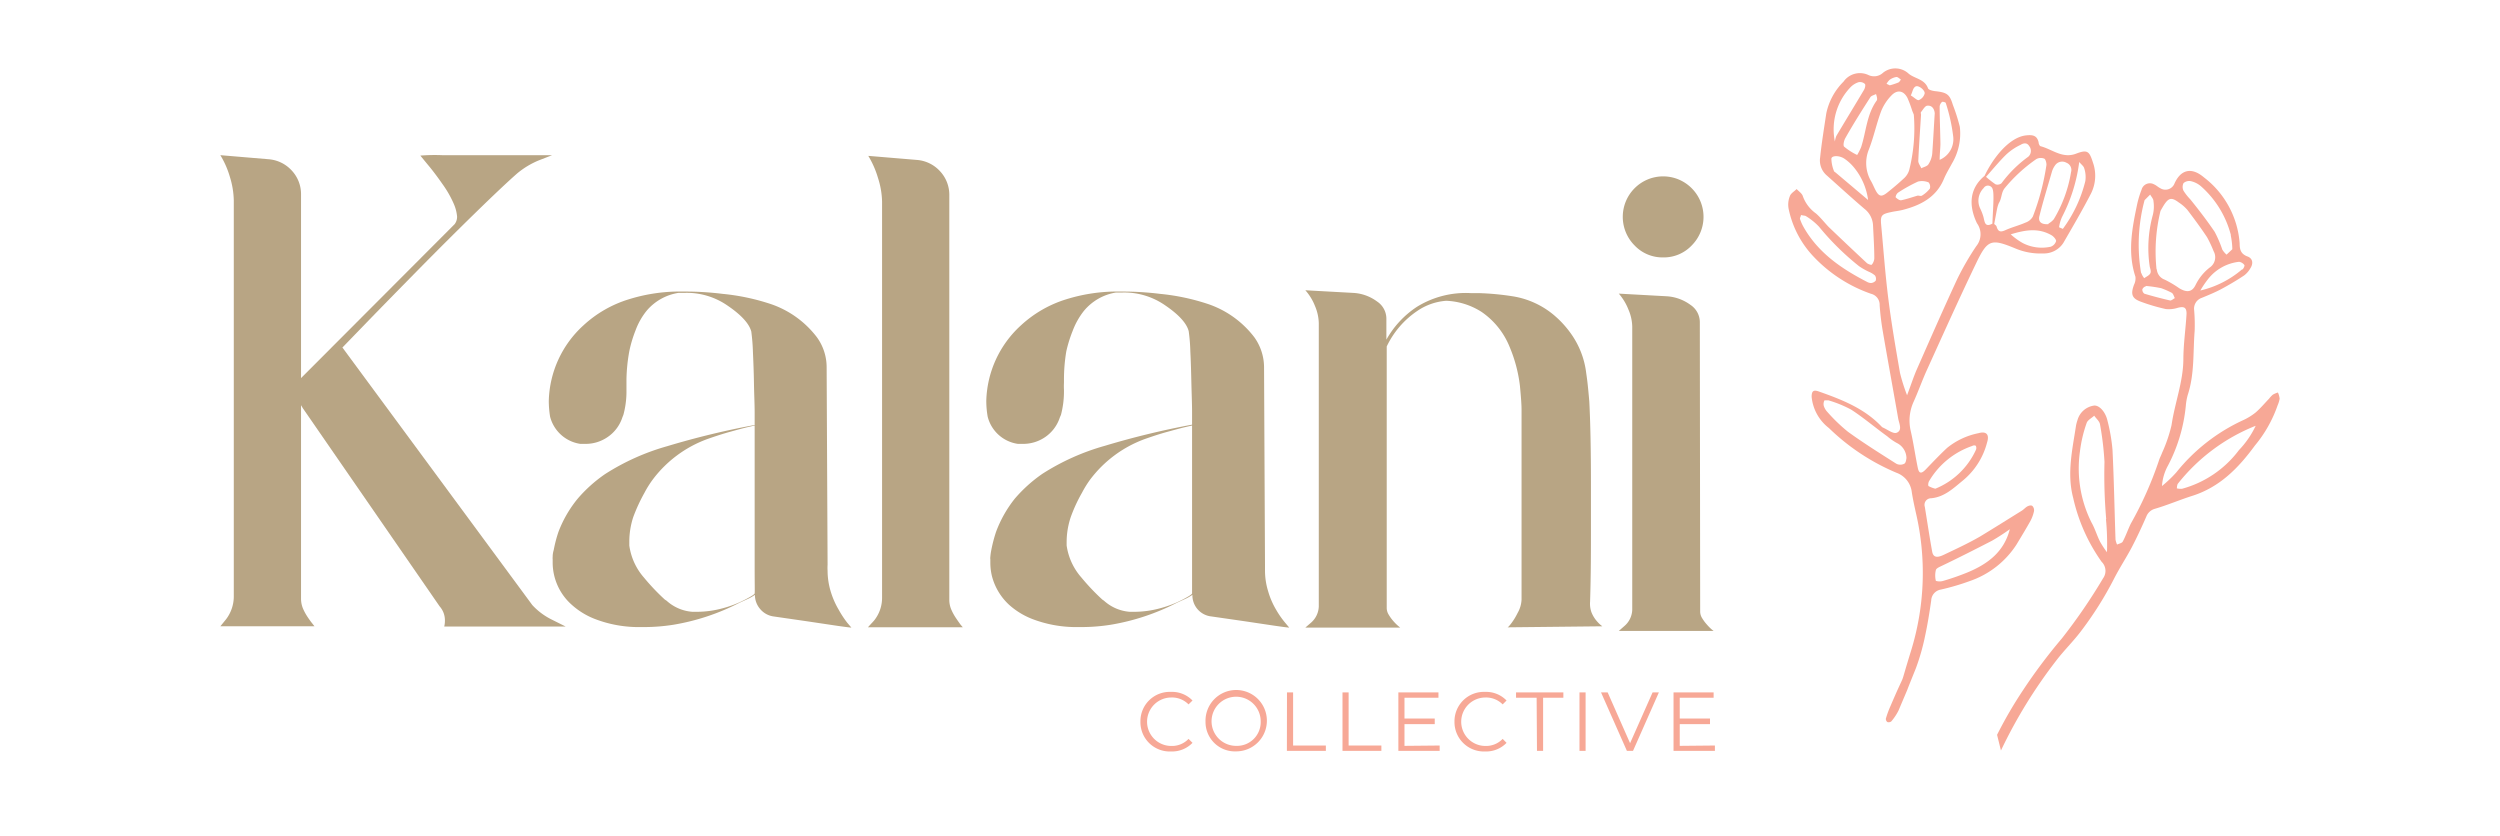 <svg id="Layer_1" data-name="Layer 1" xmlns="http://www.w3.org/2000/svg" viewBox="0 0 290 97"><defs><style>.cls-1{fill:#f7a896;}.cls-2{fill:#b8a584;}</style></defs><path class="cls-1" d="M132.29,83.71a3.4,3.4,0,0,1,3.56-3.45,3.28,3.28,0,0,1,2.48,1l-.46.45a2.68,2.68,0,0,0-2-.8,2.81,2.81,0,1,0,0,5.62,2.63,2.63,0,0,0,2-.82l.46.46a3.29,3.29,0,0,1-2.49,1A3.4,3.4,0,0,1,132.29,83.71Z"/><path class="cls-1" d="M139.84,83.71a3.56,3.56,0,1,1,3.56,3.45A3.41,3.41,0,0,1,139.84,83.71Zm6.4,0a2.85,2.85,0,1,0-2.84,2.81A2.75,2.75,0,0,0,146.24,83.71Z"/><path class="cls-1" d="M149.29,80.32H150v6.16h3.8v.62h-4.52Z"/><path class="cls-1" d="M155.73,80.32h.71v6.16h3.8v.62h-4.51Z"/><path class="cls-1" d="M167,86.48v.62h-4.79V80.32h4.65v.62h-3.94v2.41h3.51V84h-3.51v2.52Z"/><path class="cls-1" d="M168.72,83.71a3.41,3.41,0,0,1,3.56-3.45,3.28,3.28,0,0,1,2.48,1l-.45.45a2.71,2.71,0,0,0-2-.8,2.81,2.81,0,1,0,0,5.62,2.65,2.65,0,0,0,2-.82l.45.46a3.29,3.29,0,0,1-2.49,1A3.41,3.41,0,0,1,168.72,83.71Z"/><path class="cls-1" d="M178.25,80.94h-2.39v-.62h5.49v.62H179V87.1h-.71Z"/><path class="cls-1" d="M183.22,80.32h.71V87.1h-.71Z"/><path class="cls-1" d="M192.43,80.32l-3,6.78h-.71l-3-6.78h.77l2.6,5.89,2.61-5.89Z"/><path class="cls-1" d="M198.93,86.48v.62h-4.8V80.32h4.65v.62h-3.93v2.41h3.51V84h-3.51v2.52Z"/><path class="cls-2" d="M65.62,72.68H51.53a2.74,2.74,0,0,0,.08-.7A2.43,2.43,0,0,0,51,70.34l-15.88-23L34.92,47V69.49a3,3,0,0,0,.23,1.11,6.29,6.29,0,0,0,.55,1c.21.31.39.56.54.74l.24.31H25.56l.66-.81a4.38,4.38,0,0,0,.9-2.66V23.27a9.81,9.81,0,0,0-.45-2.74A10.4,10.4,0,0,0,25.56,18l5.58.47a4.06,4.06,0,0,1,2.71,1.32,4,4,0,0,1,1.07,2.77V43.86L52.74,26a1.4,1.4,0,0,0,.28-.9,4.71,4.71,0,0,0-.37-1.43,12.29,12.29,0,0,0-1.31-2.3c-.62-.89-1.21-1.67-1.76-2.32l-.82-1A21,21,0,0,1,51.28,18c1.52,0,3.27,0,5.25,0h5.22l2.3,0-1.59.62A9.72,9.72,0,0,0,60,20.11q-1.64,1.44-4.9,4.62t-6.78,6.76c-2.36,2.4-4.38,4.46-6.07,6.21l-2.53,2.61L61.75,70.19A7.66,7.66,0,0,0,64,71.87Z"/><path class="cls-2" d="M96,65.51a5.48,5.48,0,0,0,0,.7,8.43,8.43,0,0,0,.35,2.36,9.6,9.6,0,0,0,.94,2.16,11.36,11.36,0,0,0,1,1.52l.47.55h0c-.13,0-.68-.07-1.66-.21l-3.55-.53-3.8-.55a2.47,2.47,0,0,1-1.56-.85A2.5,2.5,0,0,1,87.57,69a5.13,5.13,0,0,1-.81.47l-1,.46h0a26,26,0,0,1-7.64,2.54,21.91,21.91,0,0,1-3.48.27h-.81a14.13,14.13,0,0,1-4.8-.93,8.69,8.69,0,0,1-2.69-1.64,6.56,6.56,0,0,1-2.23-4.88v-.39a1.65,1.65,0,0,1,0-.31q0-.39.12-.78a15.27,15.27,0,0,1,.55-2.11A13.77,13.77,0,0,1,67,57.86,16.4,16.4,0,0,1,70.18,55a26.81,26.81,0,0,1,7.21-3.24,95.4,95.4,0,0,1,10.15-2.46l0,0,0-1.44c0-1-.06-2.09-.08-3.39s-.07-2.52-.12-3.65a23.66,23.66,0,0,0-.19-2.36c-.24-.91-1.15-1.92-2.74-3a8.3,8.3,0,0,0-4.91-1.49c-.26,0-.52,0-.78,0A6.05,6.05,0,0,0,75,36.06a8.06,8.06,0,0,0-1.29,2.3A14.34,14.34,0,0,0,73,40.74,19.88,19.88,0,0,0,72.67,44v.39c0,.28,0,.57,0,.85v.28a10.23,10.23,0,0,1-.36,2.61l-.11.27a4.38,4.38,0,0,1-1.84,2.38,4.48,4.48,0,0,1-2.41.71c-.21,0-.42,0-.63,0a4.26,4.26,0,0,1-3.51-3.16,11.7,11.7,0,0,1-.15-1.84,12.24,12.24,0,0,1,4-8.73,13.63,13.63,0,0,1,5.31-3.05,19.9,19.9,0,0,1,5.5-.89h1a35.48,35.48,0,0,1,4.37.27,25.34,25.34,0,0,1,5.66,1.21,11.28,11.28,0,0,1,5.26,3.82,5.92,5.92,0,0,1,1.13,3.43ZM77.32,69.68a5,5,0,0,0,3,1.29h.51a11.47,11.47,0,0,0,3-.41,12.78,12.78,0,0,0,2.59-1c.72-.37,1.09-.61,1.12-.72s0-1,0-3,0-4.23,0-6.77V49.36l-.82.19c-.55.13-1.24.32-2.07.55s-1.69.51-2.57.82a13.85,13.85,0,0,0-6.4,4.76,11.87,11.87,0,0,0-.92,1.48A19.78,19.78,0,0,0,73.45,60,9.21,9.21,0,0,0,73,62.85v.43A7.11,7.11,0,0,0,74.7,67a25.23,25.23,0,0,0,2.42,2.55Z"/><path class="cls-2" d="M101.38,72a4.19,4.19,0,0,0,.94-2.65V23.38a9.54,9.54,0,0,0-.47-2.73,10.78,10.78,0,0,0-1.13-2.57l5.62.47a4.06,4.06,0,0,1,2.71,1.32,4,4,0,0,1,1.07,2.77v47a2.87,2.87,0,0,0,.23,1.07,6,6,0,0,0,.55,1c.21.31.39.57.55.78l.23.27h-11Z"/><path class="cls-2" d="M146.74,65.51c0,.23,0,.47,0,.7a8.1,8.1,0,0,0,.36,2.36,9.15,9.15,0,0,0,.93,2.16,10.44,10.44,0,0,0,1.06,1.52l.46.55h0q-.19,0-1.65-.21l-3.55-.53-3.81-.55A2.46,2.46,0,0,1,138.32,69a5.28,5.28,0,0,1-.82.47l-1,.46h0a26.1,26.1,0,0,1-7.65,2.54,21.78,21.78,0,0,1-3.47.27h-.82a14.22,14.22,0,0,1-4.8-.93,8.81,8.81,0,0,1-2.69-1.64,6.87,6.87,0,0,1-2-3.32,6.65,6.65,0,0,1-.19-1.56v-.39a1.1,1.1,0,0,1,0-.31,7,7,0,0,1,.11-.78,16.83,16.83,0,0,1,.55-2.11,14,14,0,0,1,2.18-3.86,16.69,16.69,0,0,1,3.2-2.88,26.86,26.86,0,0,1,7.22-3.24,95.82,95.82,0,0,1,10.14-2.46l0,0,0-1.44c0-1-.05-2.09-.08-3.39s-.06-2.52-.12-3.65a20.9,20.9,0,0,0-.19-2.36c-.23-.91-1.14-1.92-2.73-3a8.31,8.31,0,0,0-4.92-1.49c-.26,0-.52,0-.77,0a6.08,6.08,0,0,0-3.75,2.15,8.57,8.57,0,0,0-1.29,2.3,15.37,15.37,0,0,0-.74,2.38,19.86,19.86,0,0,0-.27,3.24v.39a8.06,8.06,0,0,0,0,.85v.28a10.67,10.67,0,0,1-.35,2.61l-.12.27a4.41,4.41,0,0,1-1.83,2.38,4.51,4.51,0,0,1-2.42.71c-.21,0-.42,0-.62,0a4.23,4.23,0,0,1-3.51-3.16,10.65,10.65,0,0,1-.16-1.84,12.25,12.25,0,0,1,4-8.73,13.66,13.66,0,0,1,5.3-3.05,19.9,19.9,0,0,1,5.5-.89h1a35.72,35.72,0,0,1,4.37.27,25.26,25.26,0,0,1,5.65,1.21,11.31,11.31,0,0,1,5.27,3.82,6,6,0,0,1,1.13,3.43Zm-18.68,4.17a5,5,0,0,0,3,1.29h.51a11.47,11.47,0,0,0,3-.41,12.89,12.89,0,0,0,2.6-1q1.07-.56,1.11-.72s0-1,0-3,0-4.23,0-6.77V49.36l-.82.19c-.54.13-1.23.32-2.07.55s-1.69.51-2.57.82a13.9,13.9,0,0,0-6.4,4.76,12.32,12.32,0,0,0-.91,1.48A17.81,17.81,0,0,0,124.2,60a9.23,9.23,0,0,0-.47,2.84v.43A7.12,7.12,0,0,0,125.45,67a25.23,25.23,0,0,0,2.42,2.55Z"/><path class="cls-2" d="M176.5,69.56V47.49c0-.5-.06-1.41-.19-2.75a16.61,16.61,0,0,0-1.19-4.49,9,9,0,0,0-3.26-4.07,8.25,8.25,0,0,0-4.09-1.29,6.82,6.82,0,0,0-3.38,1.19,10.27,10.27,0,0,0-3.53,4.11V70.54a1.48,1.48,0,0,0,.24.78,4.83,4.83,0,0,0,.54.74,5.65,5.65,0,0,0,.55.55l.23.19h-11l.67-.58a2.6,2.6,0,0,0,.89-1.88V37.5a5.39,5.39,0,0,0-.44-2,6.1,6.1,0,0,0-1.12-1.83l5.62.31a5.1,5.1,0,0,1,2.71,1,2.4,2.4,0,0,1,1.07,2v2.42a10.94,10.94,0,0,1,3.53-3.8A10.76,10.76,0,0,1,170.58,34h.89a31,31,0,0,1,4,.37,9.83,9.83,0,0,1,4.82,2.21l.08.07a11.47,11.47,0,0,1,1.93,2.15A9.89,9.89,0,0,1,184,43.27h0c.08.55.15,1.08.2,1.6.08.78.13,1.36.16,1.72q.19,3.7.19,9.48c0,.65,0,2.33,0,5s0,5.62-.1,8.72A3,3,0,0,0,184.6,71a3.57,3.57,0,0,0,.5.89,4.42,4.42,0,0,0,.53.57l.24.19-11,.12h0c.06,0,.2-.15.43-.45a7.19,7.19,0,0,0,.74-1.21A3.39,3.39,0,0,0,176.5,69.56Z"/><path class="cls-2" d="M197.22,70.93a1.46,1.46,0,0,0,.23.78,4.89,4.89,0,0,0,.55.74,5.7,5.7,0,0,0,.54.55l.24.19h-11l.66-.58a2.58,2.58,0,0,0,.9-1.88V37.89a5.22,5.22,0,0,0-.45-2,6.29,6.29,0,0,0-1.11-1.83l5.61.31a5.19,5.19,0,0,1,2.71,1,2.41,2.41,0,0,1,1.08,2Zm-4.29-41.07a4.46,4.46,0,0,1-3.32-1.39,4.7,4.7,0,0,1,0-6.63,4.67,4.67,0,0,1,6.63,0,4.7,4.7,0,0,1,0,6.63A4.45,4.45,0,0,1,192.93,29.86Z"/><path class="cls-1" d="M229.94,21c1-2.41,3.05-5.11,5.13-5.3.71-.07,1.23,0,1.41.82,0,.16.12.41.22.44,1.36.35,2.54,1.48,4.14.86,1.29-.49,1.52-.29,1.93,1a4.6,4.6,0,0,1-.21,3.62c-1,1.94-2.12,3.85-3.22,5.75A2.69,2.69,0,0,1,237,29.4a7.47,7.47,0,0,1-3.29-.61c-2.67-1.1-3.14-1-4.38,1.54-2,4.15-3.9,8.38-5.81,12.59-.56,1.23-1,2.5-1.57,3.75a5.26,5.26,0,0,0-.31,3.3c.33,1.43.53,2.89.83,4.33.14.65.41.67.9.17.82-.85,1.63-1.71,2.49-2.51a8.38,8.38,0,0,1,3.64-1.71c.91-.26,1.3.14,1,1.08a8.43,8.43,0,0,1-2.88,4.47c-1.06.87-2.12,1.88-3.64,2a.76.76,0,0,0-.7,1c.28,1.72.54,3.46.85,5.18.12.65.52.77,1.32.39,1.43-.68,2.86-1.34,4.23-2.13,1.65-1,3.24-2,4.85-3,.24-.15.43-.39.67-.51s.48-.14.59,0a.71.71,0,0,1,.15.59,4.36,4.36,0,0,1-.41,1.11c-.52.93-1.08,1.85-1.63,2.76a10.49,10.49,0,0,1-5.37,4.2,27.56,27.56,0,0,1-3.39,1,1.34,1.34,0,0,0-1.12,1.27c-.2,1.39-.42,2.78-.72,4.16a25.24,25.24,0,0,1-1.07,3.73c-1.84,4.55-.09.35-2,4.87a6.15,6.15,0,0,1-.84,1.26.5.5,0,0,1-.45.08.45.45,0,0,1-.18-.4c.14-.48.33-1,.52-1.42,2.14-5,.8-1.27,2.42-6.51a30.64,30.64,0,0,0,.53-16c-.17-.78-.34-1.55-.46-2.33a2.72,2.72,0,0,0-1.78-2.26,25.28,25.28,0,0,1-7.84-5.19,5.19,5.19,0,0,1-2-3.62c0-.64.19-.84.8-.63,2.66.94,5.29,1.95,7.3,4.07a.69.69,0,0,0,.13.11c.55.23,1.23.78,1.63.62.71-.28.28-1.09.18-1.66-.59-3.38-1.21-6.75-1.79-10.13a29.71,29.71,0,0,1-.36-3,1.31,1.31,0,0,0-1-1.33,16.73,16.73,0,0,1-6.84-4.5,11.38,11.38,0,0,1-2.72-5.36,2.61,2.61,0,0,1,.15-1.48c.11-.32.51-.54.78-.81.25.27.63.51.72.83a4.2,4.2,0,0,0,1.52,2c.54.47,1,1.07,1.48,1.57q2.19,2.1,4.41,4.17c.14.14.54.26.58.21a1.27,1.27,0,0,0,.3-.73c0-1.29-.09-2.59-.15-3.88a2.59,2.59,0,0,0-1-1.88c-1.49-1.27-2.94-2.6-4.41-3.91a2.28,2.28,0,0,1-.73-2c.18-1.73.46-3.44.72-5.16a7.3,7.3,0,0,1,2-3.68,2.32,2.32,0,0,1,2.88-.77,1.52,1.52,0,0,0,1.69-.25,2.27,2.27,0,0,1,3,.11c.72.58,1.84.61,2.23,1.68.07.2.57.31.88.34,1.33.15,1.64.38,2,1.58a21.54,21.54,0,0,1,.81,2.55,6.77,6.77,0,0,1-.9,4.23c-.32.6-.68,1.18-.94,1.8-.89,2.15-2.7,3.07-4.79,3.61-.43.11-.89.15-1.33.25-1.11.23-1.26.39-1.17,1.43.27,2.91.48,5.83.85,8.74s.85,5.66,1.34,8.49a21.4,21.4,0,0,0,.82,2.59c.44-1.17.71-2,1.06-2.84,1.57-3.56,3.13-7.13,4.77-10.66a32,32,0,0,1,2.2-3.8,2.17,2.17,0,0,0,.16-2.53l-.09-.14c-.95-2-.91-4,.91-5.5a11.71,11.71,0,0,0,1.25,1,.72.72,0,0,0,.7-.13,14.11,14.11,0,0,1,3.1-3.07.9.9,0,0,0,.11-1.23c-.27-.46-.7-.34-1-.15a6.62,6.62,0,0,0-1.53,1C232,18.58,230.81,20.07,229.94,21Zm1.71,3.27-.49,2.6c-.17-.77.25-4.13,0-4.88a.57.57,0,0,0-1.05-.18,2.08,2.08,0,0,0-.42,2.35,5.93,5.93,0,0,1,.37.94c.17.55.12,1.39,1.13.8,0,0,.37.22.41.37.17.58.42.7,1,.44.76-.35,1.59-.55,2.36-.89a1.55,1.55,0,0,0,.85-.7,28,28,0,0,0,1.58-6c0-.25-.1-.65-.26-.72a1.1,1.1,0,0,0-.91.05,18,18,0,0,0-3.71,3.42c-.38.52-.29,1.12-.64,1.68A3.4,3.4,0,0,0,231.65,24.29Zm-9.67-11c0-.06-.11-.27-.18-.48a14.23,14.23,0,0,0-.53-1.42c-.45-.88-1.2-1-1.87-.29a5.62,5.62,0,0,0-1.18,1.8c-.55,1.47-.86,3-1.44,4.48a4.18,4.18,0,0,0,.29,3.7c.16.29.29.6.44.9.42.84.72.93,1.4.39s1.3-1.06,1.91-1.63a2.11,2.11,0,0,0,.65-1A19.88,19.88,0,0,0,222,13.27Zm-.83,39.88A2,2,0,0,0,220,51.37a6.59,6.59,0,0,1-1.08-.76c-1.39-1-2.73-2.15-4.18-3.09a13.66,13.66,0,0,0-2.64-1.08c-.14,0-.43,0-.46,0a.92.92,0,0,0-.09.61,1.78,1.78,0,0,0,.41.72,19.54,19.54,0,0,0,2.41,2.32c1.81,1.31,3.71,2.5,5.6,3.7a1,1,0,0,0,.93,0C221.1,53.68,221.12,53.26,221.15,53.15Zm12,8.23a24.3,24.3,0,0,1-2.07,1.34c-1.94,1-3.91,2-5.86,2.93-.25.12-.61.27-.66.48a2.65,2.65,0,0,0,0,1.25,1.47,1.47,0,0,0,.86,0,28.58,28.58,0,0,0,2.86-1C230.6,65.41,232.48,64,233.14,61.38ZM208.91,24.94c0,.17-.15.33-.11.46a5.24,5.24,0,0,0,.4.91c1.69,3,4.39,4.85,7.36,6.38a1,1,0,0,0,.48.14.8.8,0,0,0,.54-.27.68.68,0,0,0-.08-.6,2.49,2.49,0,0,0-.7-.43,7.74,7.74,0,0,1-1.16-.66A30.57,30.57,0,0,1,211,26.29a7.28,7.28,0,0,0-1.55-1.24C209.31,25,209.11,25,208.91,24.94Zm28.71,1a2.21,2.21,0,0,0,.62-.51,15.39,15.39,0,0,0,2-5.46.89.89,0,0,0-.53-1.09,1,1,0,0,0-1.34.33A2.39,2.39,0,0,0,238,20c-.48,1.67-1,3.33-1.41,5C236.38,25.69,236.76,26.07,237.62,26ZM224.5,56.69a8.83,8.83,0,0,0,4.7-4.49.55.55,0,0,0,0-.47c-.05-.08-.29-.09-.42,0a9.31,9.31,0,0,0-5,4.07c-.1.15-.15.53-.06.59A3.37,3.37,0,0,0,224.5,56.69Zm-.07-43.55c-.05-.55-.35-.93-.85-.88-.27,0-.51.46-.74.74-.06.07,0,.21,0,.32-.11,1.79-.24,3.57-.32,5.35,0,.28.23.56.35.85.28-.15.67-.22.82-.45a2.82,2.82,0,0,0,.45-1.25C224.25,16.26,224.33,14.7,224.43,13.14Zm-9,4.84a7.08,7.08,0,0,0,.46-.91c.59-1.8.64-3.79,1.81-5.41.11-.15,0-.5-.08-.75-.22.12-.54.18-.66.37-1,1.56-2,3.14-2.9,4.74-.17.29-.29.88-.13,1A7,7,0,0,0,215.48,18Zm-2.6-1.41a2.85,2.85,0,0,1,.18-.79c1.06-1.79,2.15-3.56,3.21-5.35.12-.19.21-.58.11-.69a.84.84,0,0,0-.72-.21,2.29,2.29,0,0,0-1,.64A7.07,7.07,0,0,0,212.88,16.57Zm3.87,6.63a7.45,7.45,0,0,0-1.66-3.8,5.31,5.31,0,0,0-1.1-1c-.62-.4-1.46-.36-1.5,0a4,4,0,0,0,.29,1.41c0,.09.15.16.23.23ZM225,18.54a2.59,2.59,0,0,0,1.57-2.72,20.34,20.34,0,0,0-.86-3.87c0-.08-.37-.18-.43-.13a.84.84,0,0,0-.28.52c0,1.45.07,2.91.09,4.36C225.08,17.28,225,17.86,225,18.54Zm13.87,7.83.42.18A15.6,15.6,0,0,0,241.9,21a3.28,3.28,0,0,0-.13-1.48c-.06-.24-.33-.43-.58-.73a19.09,19.09,0,0,1-2,6.39A4.52,4.52,0,0,0,238.85,26.37Zm-5.62.82a7.68,7.68,0,0,0,1.38,1,4.82,4.82,0,0,0,3.25.43,1,1,0,0,0,.63-.66c0-.19-.29-.53-.53-.67C236.49,26.43,235,26.64,233.23,27.19Zm-10.78-4.5c.15,0,.37.08.48,0a3.45,3.45,0,0,0,.92-.82.79.79,0,0,0-.15-.71,2,2,0,0,0-1.23-.1,17.55,17.55,0,0,0-2.32,1.29.81.81,0,0,0-.28.53c.17.17.45.38.65.35C221.17,23.1,221.8,22.88,222.45,22.69Zm-.8-11.61c.4.24.73.6.92.53a1.15,1.15,0,0,0,.67-.76c.06-.4-.73-1-1.05-.82S221.88,10.6,221.65,11.08ZM219.21,9.9a7.79,7.79,0,0,0,1-.33c.13-.06.2-.22.3-.34-.18-.11-.36-.31-.53-.3a1.86,1.86,0,0,0-.77.32,1.92,1.92,0,0,0-.37.47Z"/><path class="cls-1" d="M231.66,85.24a49.23,49.23,0,0,1,3-5.16,62,62,0,0,1,4.5-6,64.94,64.94,0,0,0,4.8-7,1.47,1.47,0,0,0-.17-1.91,20.54,20.54,0,0,1-3.3-7.41c-.75-2.83-.09-5.61.33-8.4a4.91,4.91,0,0,1,.17-.63,2.33,2.33,0,0,1,1.84-1.67c.63-.14,1.4.68,1.64,1.75a20.48,20.48,0,0,1,.58,3.37c.17,3.47.23,6.95.35,10.42a2.51,2.51,0,0,0,.18.57c.23-.11.57-.17.66-.35.36-.67.6-1.4.94-2.09a42.09,42.09,0,0,0,3.25-7.29c.09-.31.26-.6.37-.91a17,17,0,0,0,1.1-3.22c.37-2.54,1.34-5,1.37-7.57,0-1.78.27-3.57.37-5.35,0-.72-.28-.87-1-.69a3.42,3.42,0,0,1-1.41.15,21.79,21.79,0,0,1-2.83-.83c-1.1-.39-1.27-.87-.85-2a1.63,1.63,0,0,0,.16-.92c-.93-2.81-.39-5.59.19-8.36a11.49,11.49,0,0,1,.52-1.73,1,1,0,0,1,1.46-.62c.24.1.45.31.69.43a1.13,1.13,0,0,0,1.67-.53c.68-1.53,1.9-2,3.41-.72a10.59,10.59,0,0,1,4.15,7.67c0,.71.13,1.22.91,1.51.62.23.69.81.34,1.36a2.77,2.77,0,0,1-.74.85c-.86.57-1.76,1.1-2.67,1.59-.72.38-1.48.69-2.23,1a1.32,1.32,0,0,0-.89,1.41,19.77,19.77,0,0,1,.06,2.43c-.2,2.49,0,5-.81,7.45a6.85,6.85,0,0,0-.22,1.28A18.81,18.81,0,0,1,251.49,54a5.64,5.64,0,0,0-.7,2.38,14.65,14.65,0,0,0,1.66-1.58,21.37,21.37,0,0,1,7.8-6.08,7,7,0,0,0,1.39-.86c.57-.49,1.05-1.07,1.57-1.61a3.27,3.27,0,0,1,.44-.47,2.83,2.83,0,0,1,.59-.25,2.43,2.43,0,0,1,.2.72,3.48,3.48,0,0,1-.24.78,14.87,14.87,0,0,1-2.63,4.65c-1.9,2.6-4.08,4.83-7.27,5.84-1.45.46-2.86,1.07-4.33,1.5a1.48,1.48,0,0,0-1,.91c-.52,1.19-1.07,2.38-1.67,3.53s-1.44,2.43-2.08,3.69a40.66,40.66,0,0,1-3.92,6.19c-.86,1.12-1.88,2.12-2.74,3.24a57,57,0,0,0-6.45,10.48m18.08-55.84a1.38,1.38,0,0,0,.92,1.22,12.8,12.8,0,0,1,1.69,1c.87.52,1.49.46,1.9-.41a5.8,5.8,0,0,1,1.63-2,1.43,1.43,0,0,0,.45-1.89,14.14,14.14,0,0,0-.76-1.62c-.72-1.09-1.5-2.14-2.29-3.18a4.82,4.82,0,0,0-1-.86c-.82-.61-1.16-.55-1.71.3-.17.27-.33.56-.4.68A19.79,19.79,0,0,0,250.16,31.26Zm-5.87,29a59.09,59.09,0,0,1-.2-6.65,35.59,35.59,0,0,0-.52-4.35c-.06-.36-.44-.66-.67-1-.3.28-.77.51-.88.85a15.35,15.35,0,0,0-.78,3.33,14,14,0,0,0,1.35,8.22c.4.7.62,1.5,1,2.24a11,11,0,0,0,.79,1.2A29.83,29.83,0,0,0,244.29,60.21Zm8.28-4c-.08.1-.06.28-.09.43a2.09,2.09,0,0,0,.6.05,12.27,12.27,0,0,0,6.61-4.49,10.61,10.61,0,0,0,1.94-2.82A21.74,21.74,0,0,0,252.57,56.19Zm6.19-28.92a11.34,11.34,0,0,0-3.52-5.73,2.75,2.75,0,0,0-1.15-.56,1,1,0,0,0-.83.23,1,1,0,0,0,0,.89,6.28,6.28,0,0,0,.79,1c1,1.24,1.94,2.46,2.82,3.76a13.73,13.73,0,0,1,.89,2.07,2.65,2.65,0,0,0,.49.58l.67-.63A8.61,8.61,0,0,0,258.76,27.27Zm-10.4,4.37a2,2,0,0,0,.34.6c.24-.18.57-.31.7-.55s0-.52-.06-.79a14.38,14.38,0,0,1,.36-6,4.12,4.12,0,0,0,.07-1.61c0-.26-.25-.5-.38-.75l-.65.65A19.86,19.86,0,0,0,248.36,31.64Zm11.73-.4c.14-.12.28-.45.23-.52a.91.91,0,0,0-.62-.38,5.31,5.31,0,0,0-3.59,2,10.85,10.85,0,0,0-.9,1.33A11.45,11.45,0,0,0,260.09,31.24Zm-11.16,1.93a.62.62,0,0,0-.45.37.58.58,0,0,0,.24.5c1,.3,2,.56,3,.79.15,0,.35-.18.53-.28-.11-.21-.18-.5-.35-.61a9.46,9.46,0,0,0-1.23-.54A15.64,15.64,0,0,0,248.93,33.17Z"/></svg>